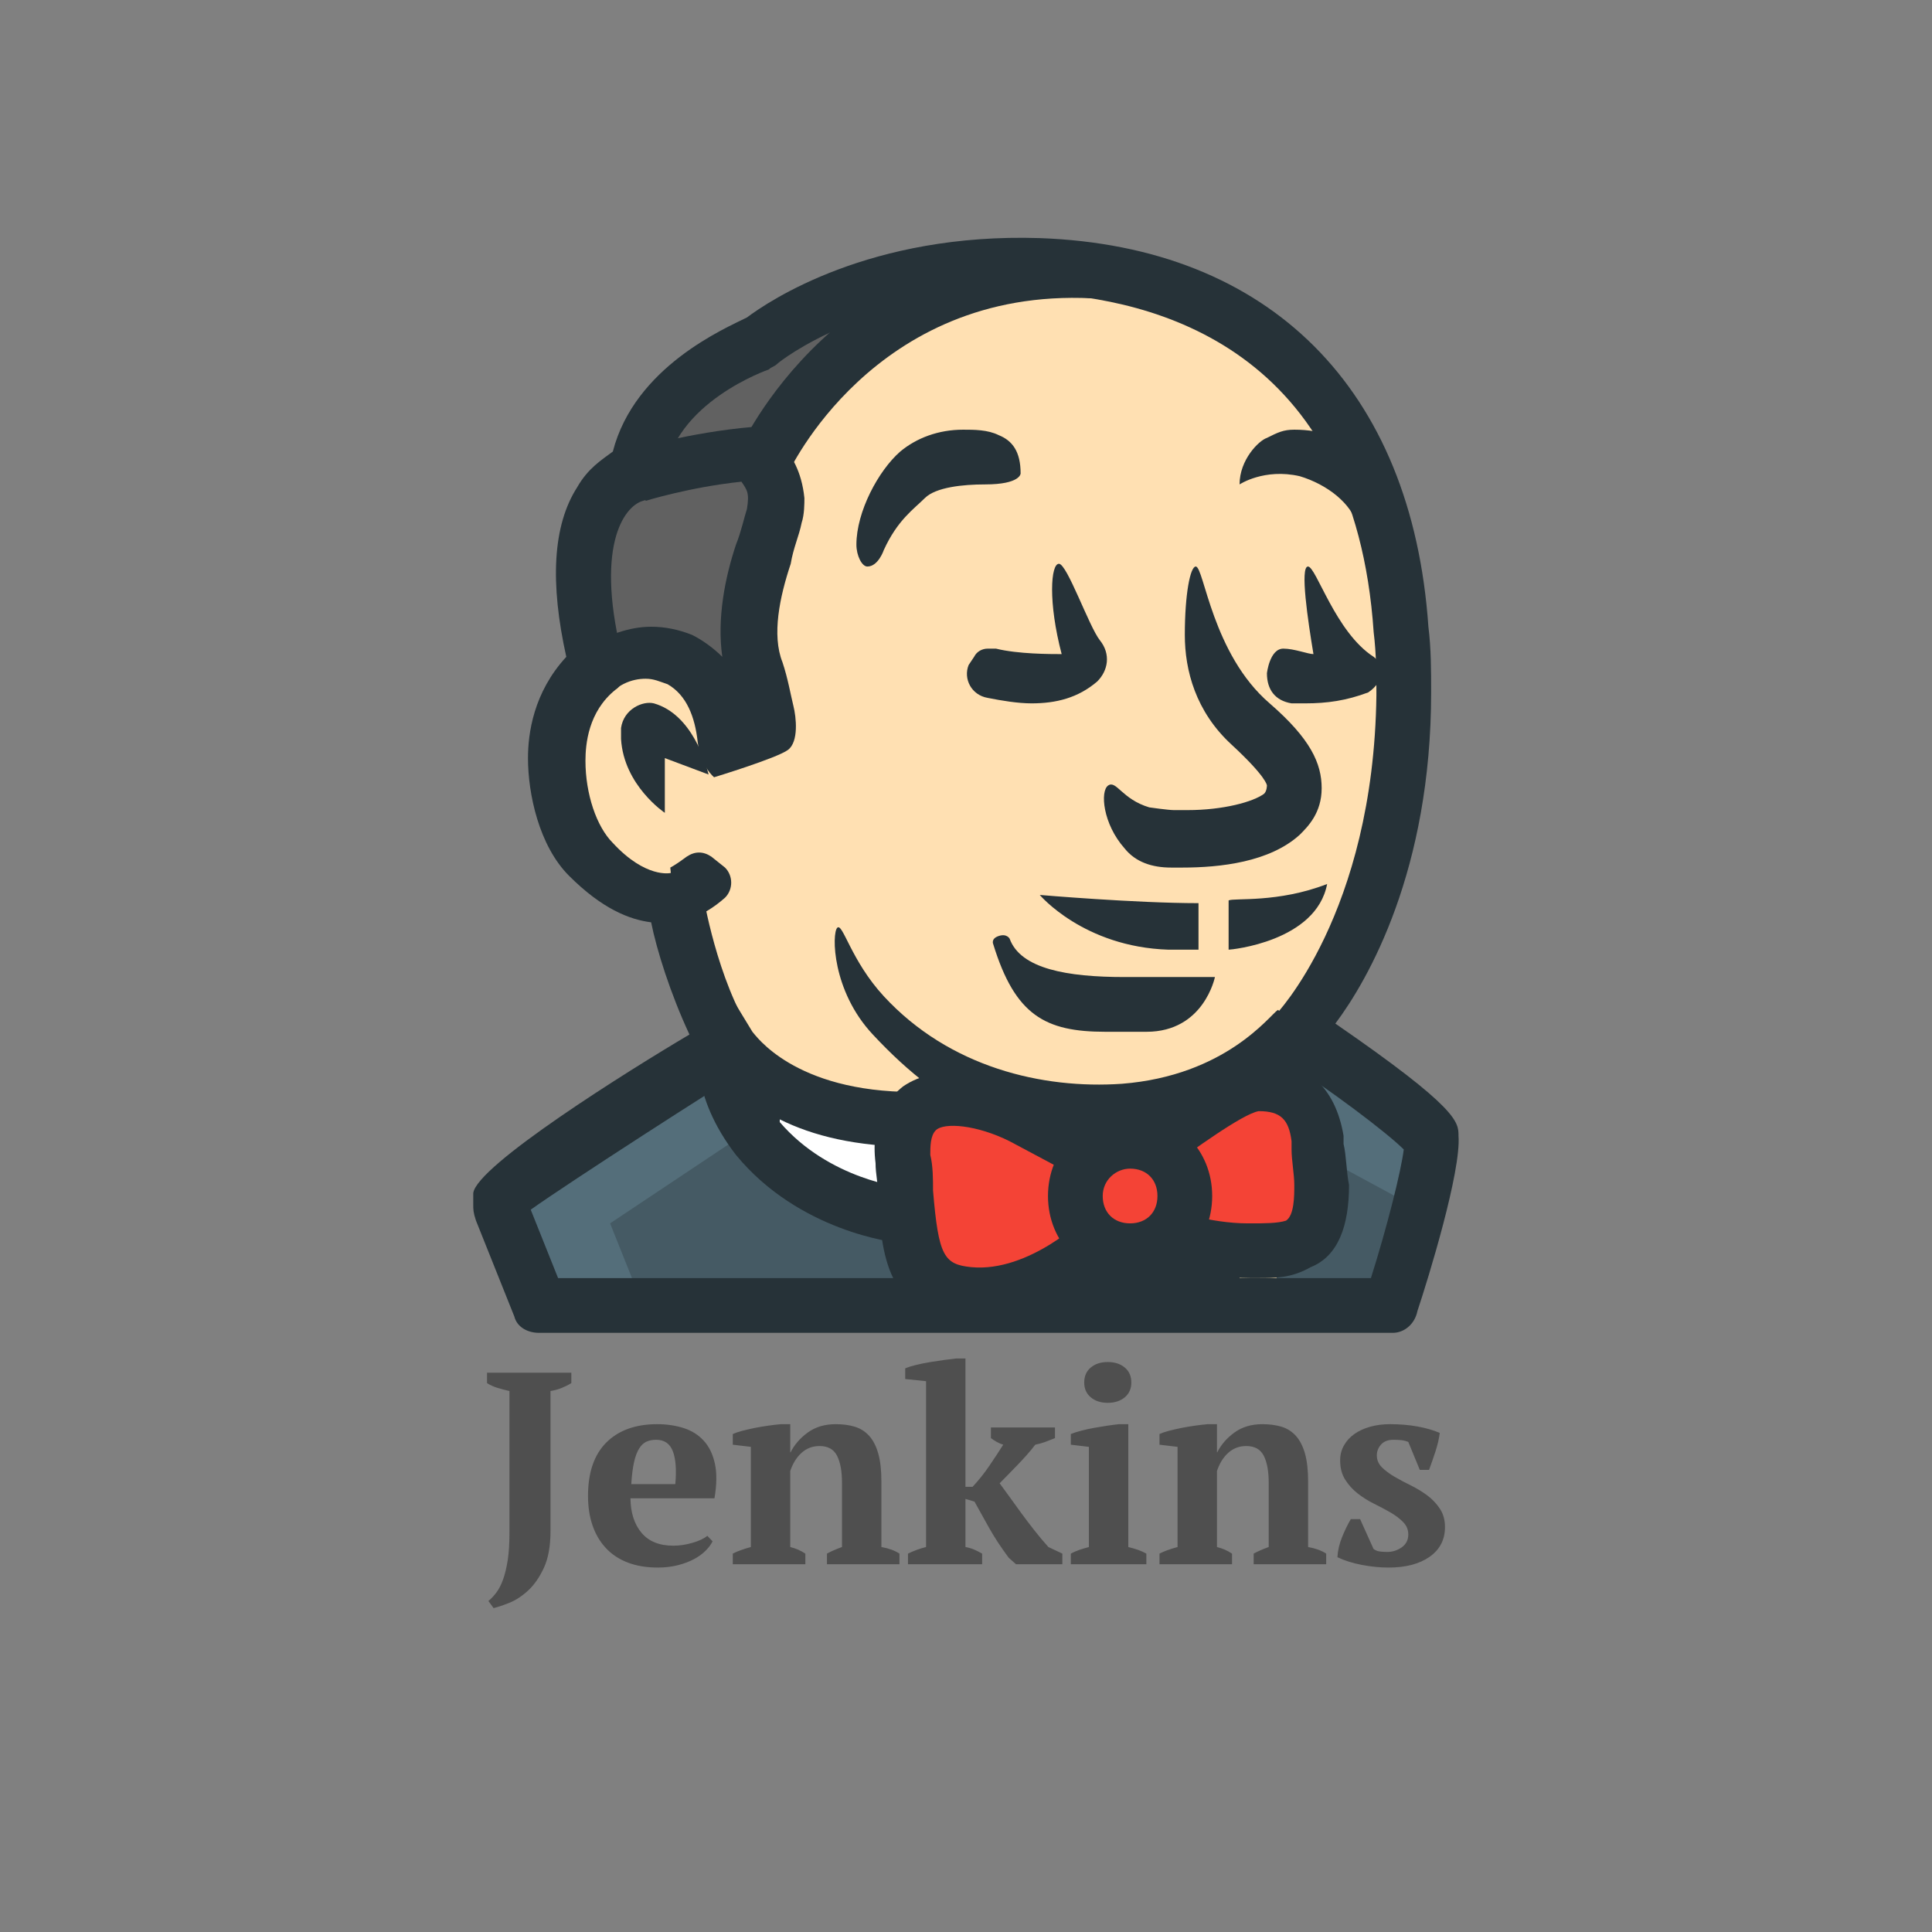 <svg xmlns="http://www.w3.org/2000/svg" xmlns:xlink="http://www.w3.org/1999/xlink" viewBox="0,0,256,256" width="500px" height="500px"><rect x="0" y="0" width="256" height="256" fill="#808080" stroke="none"/><g transform="translate(40.96,40.96) scale(0.68,0.68)"><g fill="none" fill-rule="nonzero" stroke="none" stroke-width="1" stroke-linecap="butt" stroke-linejoin="miter" stroke-miterlimit="10" stroke-dasharray="" stroke-dashoffset="0" font-family="none" font-weight="none" font-size="none" text-anchor="none" style="mix-blend-mode: normal"><g transform="translate(-0.016,-35.17) scale(5.333,5.333)"><path d="M15.2,33.5c-0.5,0.3 -8.2,5.2 -8.2,5.5c0,0.4 0,0.4 0,0.4l1.4,3.6h31.2c0,0 1.5,-4.8 1.4,-6c0,-0.6 -5,-3.9 -5,-3.9c0,0 3.9,-3.9 4,-12.4c0,-0.8 0,-1.6 -0.1,-2.4c-0.7,-9.6 -6.8,-13 -13.2,-13.3c-6.5,-0.2 -10.1,2.8 -10.1,2.8c0,0 -4.1,1.4 -4.5,4.7c0,0 -3.2,0.6 -1.5,7.1c-1.3,1 -1.6,2.4 -1.6,3.4c0,1.3 0.4,2.8 1.2,3.7c1.7,1.8 3.1,1.4 3.1,1.4c0,0 0.6,3.2 1.9,5.4z" fill="#ffe0b2"></path><path d="M36.8,36.9c-0.2,-1.3 -0.8,-1.9 -2.1,-1.9h-0.1h-0.1c-0.4,0.1 -1,0.3 -2.7,1.5l-1,0.7c-0.2,-0.1 -0.5,-0.2 -0.8,-0.2c-0.5,0 -0.9,0.2 -1.3,0.5l-1,-0.5l-1.7,-0.9c-0.9,-0.4 -1.8,-0.7 -2.5,-0.7c-0.5,0 -0.9,0.1 -1.3,0.3c-0.5,0.4 -0.7,1 -0.6,1.8c0,0.4 0.1,0.9 0.1,1.3c0.2,2.1 0.3,3.6 2.3,3.7c0.1,0 0.2,0 0.3,0c1.1,0 2.4,-0.4 3.6,-1.3l0.9,-0.6c0.3,0.2 0.7,0.4 1.1,0.4c0.5,0 0.9,-0.2 1.2,-0.4l1.4,0.3c0.6,0.1 1.1,0.2 1.6,0.2h0.4c0.5,0 1,0 1.5,-0.3c0.6,-0.3 0.9,-1 0.9,-2.1c0,-0.5 -0.1,-1 -0.1,-1.4z" fill="#f44336"></path><path d="M21.7,38.9c0,-0.4 -0.1,-0.8 -0.1,-1.3c-0.1,-0.6 0,-1 0.2,-1.4c-5,-0.1 -6.6,-2.7 -6.6,-2.7c0,0 -0.3,1.6 1.1,3.4c2.1,2.5 5.3,2.8 5.3,2.8h0.2c0,-0.2 0,-0.5 -0.1,-0.8z" fill="#ffffff"></path><path d="M22.9,43l-0.7,-1.4c-0.1,-0.3 -0.2,-0.6 -0.3,-1.1l-0.1,-0.7l-0.7,-0.1c-0.9,-0.2 -3.1,-0.8 -4.7,-2.7c-0.5,-0.6 -0.8,-1.3 -1,-2l-0.4,-1.3l-1.1,0.7c-2,1.3 -5.3,3.4 -6.4,4.3l-0.6,0.5l1.5,3.8h14.5z" fill="#546e7a"></path><path d="M12.2,43h10.7l-0.7,-1.4c-0.1,-0.3 -0.2,-0.6 -0.3,-1.1l-0.1,-0.7l-0.7,-0.1c-0.9,-0.2 -3.1,-0.8 -4.7,-2.7c-0.1,-0.1 -0.2,-0.3 -0.3,-0.4l-5.1,3.4z" fill="#455a64"></path><path d="M40.7,36.5c-0.6,-0.6 -2.4,-1.9 -3.1,-2.4l-0.7,-0.5c-0.2,0.2 -0.6,0.7 -1.3,1.2l0.7,0.7c0.3,0.3 0.5,0.8 0.6,1.3v0.3c0.1,0.4 0.1,0.9 0.1,1.4c0,1.7 -0.6,2 -0.9,2.1c-0.2,0.1 -0.5,0.2 -0.8,0.2l0.1,2h4.1l0.2,-0.7c0.5,-1.6 1.1,-3.9 1.2,-4.9v-0.5z" fill="#546e7a"></path><path d="M39.6,43l0.2,-0.7c0.3,-0.8 0.5,-1.9 0.8,-2.8l-3.7,-2c0,0.3 0.1,0.7 0.1,1.1c0,1.7 -0.6,2 -0.9,2.1c-0.2,0.1 -0.5,0.2 -0.8,0.2l0.1,2l4.2,0.1z" fill="#455a64"></path><path d="M10.3,19.8c0,0 0.1,-0.1 0,0v0l0.1,-0.1c0.5,-0.4 1.2,-0.7 1.8,-0.7c0.6,0 0.9,0.2 1.2,0.3c1.3,0.7 1.6,2 1.7,2.9v0v0.1v0.1c0.6,-0.2 1.2,-0.4 1.4,-0.5c0,-0.1 0,-0.3 -0.1,-0.6c-0.1,-0.4 -0.2,-0.9 -0.4,-1.4c-0.4,-1.1 -0.3,-2.5 0.3,-4.3l0.1,-0.2c0.1,-0.4 0.3,-0.8 0.3,-1.1c0,-0.3 0.1,-0.6 0.1,-0.7c0,-0.3 -0.1,-0.5 -0.2,-0.8l-0.2,-0.5l0.3,-0.5c0.9,-1.5 4.2,-6.5 10.9,-6.5c0.2,0 0.4,0 0.7,0h-0.2c-0.4,-0.2 -0.9,-0.3 -1.4,-0.3c-0.2,0 -0.5,0 -0.7,0v0c-5.4,0 -8.7,2.3 -9.3,2.7l-0.1,0.1l-0.1,0.1c-0.6,0.2 -3.7,1.5 -4.3,4.2l-0.2,0.3l-0.4,0.2c-0.4,0.2 -0.7,0.5 -0.9,0.9c-0.7,1.2 -0.8,3 -0.3,5.5l0.1,0.5l-0.4,0.5l-0.1,0.1c0.1,-0.1 0.2,-0.2 0.3,-0.3z" fill="#616161"></path><path d="M28,41h6v2h-6zM14.2,22.4c-0.1,-0.9 -0.4,-1.7 -1.1,-2.1c-0.3,-0.1 -0.5,-0.2 -0.8,-0.2c-0.5,0 -1.1,0.2 -1.6,0.9l-0.7,-2c0.9,-0.5 1.7,-0.8 2.5,-0.8c0.5,0 1,0.1 1.5,0.3c0.4,0.2 0.8,0.5 1.1,0.8c-0.2,-1.4 0.1,-2.9 0.5,-4.1c0.2,-0.5 0.3,-1 0.4,-1.3c0.1,-0.6 0,-0.7 -0.2,-1c-1.9,0.2 -3.5,0.7 -3.5,0.7l-0.5,-1.9c0.1,0 2.1,-0.6 4.4,-0.8l0.7,-0.1l0.3,0.6c0,0 0.1,0.1 0.1,0.2c0.3,0.3 0.7,0.9 0.8,1.9c0,0.2 0,0.6 -0.1,0.9c-0.1,0.5 -0.3,0.9 -0.4,1.5c-0.4,1.2 -0.7,2.6 -0.3,3.6c0.2,0.6 0.3,1.2 0.4,1.6c0.1,0.4 0.2,1.3 -0.2,1.6c-0.4,0.3 -2.7,1 -2.7,1c0,0 -0.5,-0.4 -0.6,-1.3z" fill="#263238"></path><path d="M17.5,12.6l-1.8,-0.8c0,-0.1 3.7,-8.2 13,-7.6l-0.1,2c-8,-0.4 -11.1,6.4 -11.1,6.4z" fill="#263238"></path><path d="M22,36.2c-5.1,0 -6.8,-2.7 -6.8,-2.7c0,0 -0.3,1.6 1.1,3.4c2.1,2.5 5.3,2.8 5.3,2.8" fill="#ffffff"></path><path d="M21.5,40.7c-0.1,0 -3.6,-0.4 -5.9,-3.2c-1.7,-2.2 -1.4,-4 -1.3,-4.2l0.5,-2.6l1.4,2.3c0.1,0.1 1.5,2.2 5.9,2.2v2c-2.1,0 -3.7,-0.4 -4.9,-1c0,0 0,0 0,0.1c1.8,2.1 4.5,2.4 4.6,2.4zM34.7,42c-0.1,0 -0.2,0 -0.3,0c-1.8,0 -3.5,-0.6 -3.6,-0.6l0.7,-1.9c0,0 1.4,0.5 2.8,0.5h0.1c0.5,0 1,0 1.3,-0.1c0.3,-0.2 0.3,-0.9 0.3,-1.3c0,-0.4 -0.1,-0.9 -0.1,-1.3v-0.3c-0.1,-0.8 -0.4,-1.1 -1.2,-1.1c-0.6,0.1 -2.5,1.5 -3.2,2l-0.5,0.4l-1.2,-1.6l0.4,-0.3c1.9,-1.4 3.4,-2.4 4.4,-2.4c1.8,0 2.9,1 3.2,2.8v0.3c0.1,0.4 0.1,1 0.2,1.5c0,1.5 -0.4,2.6 -1.4,3c-0.7,0.4 -1.3,0.4 -1.9,0.4z" fill="#263238"></path><path d="M24.3,43.6c-0.1,0 -0.2,0 -0.3,0c-2.9,-0.2 -3.1,-2.5 -3.2,-4.6c0,-0.4 -0.1,-0.8 -0.1,-1.2c-0.2,-1.6 0.5,-2.4 1,-2.8c1.3,-0.9 3.3,-0.5 4.8,0.2l3,1.6l-0.9,1.8l-3,-1.6c-1.2,-0.6 -2.4,-0.7 -2.7,-0.4c-0.2,0.2 -0.2,0.6 -0.2,0.9c0.1,0.4 0.1,0.9 0.1,1.3c0.2,2.4 0.4,2.7 1.4,2.8c2.1,0.2 4.2,-1.8 4.2,-1.9l1.4,1.4c-0.2,0.2 -2.6,2.5 -5.5,2.5zM21,15.4c0,0 -0.2,0.6 -0.6,0.6c-0.2,0 -0.4,-0.4 -0.4,-0.8c0,-1.2 0.8,-2.7 1.6,-3.4c0.6,-0.5 1.4,-0.8 2.3,-0.8c0.4,0 0.9,0 1.3,0.2c0.5,0.2 0.8,0.6 0.8,1.4c0,0 0,0.4 -1.3,0.4c-0.8,0 -1.8,0.1 -2.2,0.5c-0.4,0.4 -1,0.8 -1.5,1.9zM26.4,21c-0.5,0 -1.1,-0.1 -1.6,-0.2c-0.6,-0.1 -0.9,-0.7 -0.7,-1.2l0.2,-0.3c0.1,-0.2 0.3,-0.3 0.5,-0.3c0.1,0 0.2,0 0.3,0c0.8,0.2 2,0.2 2.4,0.2c-0.5,-1.9 -0.4,-3.3 -0.1,-3.3c0.3,0 1.1,2.3 1.5,2.8c0.4,0.5 0.3,1.1 -0.1,1.5c-0.7,0.6 -1.5,0.8 -2.4,0.8zM36.4,21c-0.2,0 -0.3,0 -0.5,0c-0.6,-0.1 -0.9,-0.5 -0.9,-1.1c0,0 0.1,-0.9 0.6,-0.9c0.4,0 0.9,0.2 1.1,0.2c-0.2,-1.2 -0.5,-3.2 -0.2,-3.2c0.3,0 1,2.4 2.4,3.3c0.4,0.3 0.4,0.9 -0.2,1.3c-0.8,0.3 -1.5,0.4 -2.3,0.4zM38.3,14.5c-0.2,-0.8 -1.1,-1.5 -2.1,-1.8c-1.3,-0.3 -2.2,0.3 -2.2,0.3c0,-0.9 0.7,-1.6 1,-1.7c0.4,-0.2 0.6,-0.3 1,-0.3c2.1,0 2.9,1.3 3.6,2.6z" fill="#263238"></path><path d="M31.9,27c-0.1,0 -0.3,0 -0.4,0v0c-0.7,0 -1.3,-0.2 -1.7,-0.7c-0.8,-0.9 -0.9,-2.1 -0.6,-2.3c0.3,-0.2 0.5,0.5 1.5,0.8c0,0 0.7,0.1 0.9,0.1c0.2,0 0.3,0 0.5,0c1.3,0 2.4,-0.3 2.8,-0.6c0.1,-0.1 0.1,-0.3 0.1,-0.3c0,0 0,-0.3 -1.3,-1.5c-1.3,-1.2 -1.7,-2.7 -1.7,-4c0,-1.5 0.2,-2.5 0.4,-2.5c0.3,0 0.6,3.2 2.7,5c1.5,1.3 1.9,2.2 1.9,3.1c0,0.9 -0.5,1.4 -0.8,1.7c-1.1,1 -2.9,1.2 -4.3,1.2zM31.4,30c-3.1,-0.1 -4.7,-2 -4.7,-2c0,0 3.5,0.3 5.8,0.3v1.7zM33.6,30v-0.9v-0.9c0.2,-0.1 1.8,0.1 3.6,-0.6c-0.4,2.1 -3.5,2.4 -3.6,2.4zM29.1,33c-2.2,0 -3.3,-0.6 -4.1,-3.2c0,0 -0.1,-0.2 0.2,-0.3c0.3,-0.1 0.4,0.1 0.4,0.1c0.4,1.1 2.1,1.4 4.2,1.4c0.1,0 0.2,0 0.3,0c1,0 3,0 3,0c0,0 -0.4,2 -2.5,2c-0.3,0 -1.3,0 -1.5,0z" fill="#263238"></path><path d="M29,37c-3.2,0 -5.7,-1 -8.4,-3.9c-1.5,-1.6 -1.5,-3.7 -1.3,-3.9c0.2,-0.2 0.5,1.2 1.7,2.5c2.4,2.6 5.8,3.4 8.7,3.2c3.8,-0.3 5.4,-2.5 5.7,-2.7l1.7,1.2c-0.1,0.1 -2.4,3.1 -7.2,3.5c-0.4,0.1 -0.6,0.1 -0.9,0.1zM13.4,29l-0.1,-1l-0.1,-1c0,0 0.2,-0.1 0.6,-0.4c0.3,-0.2 0.6,-0.2 0.9,0l0.5,0.4c0.3,0.3 0.3,0.8 0,1.1c-0.9,0.8 -1.7,0.9 -1.8,0.9zM13,23l1.6,0.6c-0.1,-0.4 -0.6,-2.2 -2,-2.6c-0.4,-0.1 -1.1,0.2 -1.2,0.9c0,0 0,0.2 0,0.3v0.1c0.1,1.7 1.6,2.7 1.6,2.7z" fill="#263238"></path><path d="M30,42c-1.7,0 -3,-1.3 -3,-3c0,-1.7 1.3,-3 3,-3c1.7,0 3,1.3 3,3c0,1.7 -1.3,3 -3,3zM30,38c-0.5,0 -1,0.4 -1,1c0,0.6 0.4,1 1,1c0.6,0 1,-0.4 1,-1c0,-0.6 -0.4,-1 -1,-1z" fill="#263238"></path><path d="M39.6,44h-31.2c-0.4,0 -0.8,-0.2 -0.9,-0.6l-1.4,-3.5c-0.1,-0.3 -0.1,-0.4 -0.1,-0.6v-0.4c0.1,-1 5.7,-4.5 7.9,-5.8c-0.7,-1.5 -1.2,-3.1 -1.4,-4.1c-0.8,-0.1 -1.8,-0.5 -3,-1.7c-1.1,-1.1 -1.5,-3 -1.5,-4.3c0,-0.9 0.2,-2.4 1.4,-3.7c-0.6,-2.7 -0.5,-4.8 0.4,-6.2c0.4,-0.7 0.9,-1 1.3,-1.3c0.8,-3.1 4.1,-4.5 4.9,-4.9c0.8,-0.6 4.5,-3.1 10.7,-2.9c8.4,0.3 13.6,5.5 14.2,14.2c0.1,0.8 0.1,1.6 0.1,2.4c0,6.5 -2.3,10.5 -3.5,12.1c4.5,3.1 4.5,3.6 4.5,4.1c0.1,1.3 -1.1,5.2 -1.5,6.4c-0.1,0.5 -0.5,0.8 -0.9,0.8zM9.1,42h29.7c0.6,-1.9 1.1,-3.9 1.2,-4.7c-0.6,-0.6 -2.7,-2.2 -4.6,-3.4c-0.2,-0.2 -0.4,-0.4 -0.4,-0.7c0,-0.3 0.1,-0.6 0.3,-0.8c0,0 3.6,-3.7 3.7,-11.7c0,-0.7 0,-1.5 -0.1,-2.3c-0.7,-10.4 -8,-12.2 -12.3,-12.4c-6,-0.2 -9.4,2.5 -9.5,2.6c-0.1,0.1 -0.2,0.1 -0.3,0.2c0,0 -3.5,1.2 -3.8,3.9c-0.1,0.4 -0.4,0.8 -0.8,0.9c-0.7,0.2 -1.8,1.7 -0.7,5.9c0.1,0.4 0,0.8 -0.3,1c-1,0.8 -1.1,2 -1.1,2.6c0,1.2 0.4,2.4 1,3c1.2,1.3 2.1,1.1 2.1,1.1c0.3,-0.1 0.6,0 0.8,0.1c0.2,0.2 0.4,0.4 0.4,0.7c0,0 0.5,3.1 1.8,5.1c0.1,0.2 0.2,0.5 0.1,0.8c-0.1,0.3 -0.2,0.5 -0.5,0.6c-0.7,0.4 -6.3,4 -7.7,5zM40.1,37.4v0z" fill="#263238"></path></g></g><g fill="#4f4f4f" fill-rule="nonzero" stroke="none" stroke-width="1" stroke-linecap="butt" stroke-linejoin="miter" stroke-miterlimit="10" stroke-dasharray="" stroke-dashoffset="0" font-family="none" font-weight="none" font-size="none" text-anchor="none" style="mix-blend-mode: normal"><g><path d="M34.665,209.28v-2.03h16.43v2.03c-0.573,0.353 -1.213,0.673 -1.92,0.96c-0.713,0.28 -1.427,0.473 -2.14,0.58v0v27.31c0,2.913 -0.433,5.303 -1.3,7.17c-0.873,1.867 -1.907,3.343 -3.1,4.43c-1.187,1.087 -2.403,1.877 -3.65,2.37c-1.247,0.5 -2.26,0.84 -3.04,1.02v0l-1.01,-1.39c0.533,-0.427 1.047,-0.97 1.54,-1.63c0.5,-0.653 0.937,-1.497 1.31,-2.53c0.373,-1.033 0.677,-2.287 0.91,-3.76c0.227,-1.473 0.34,-3.26 0.34,-5.36v0v-27.63c-0.78,-0.173 -1.553,-0.377 -2.32,-0.61c-0.76,-0.233 -1.443,-0.543 -2.05,-0.93zM77.595,239.04l1.02,1.06c-0.287,0.607 -0.74,1.22 -1.36,1.84c-0.627,0.627 -1.393,1.18 -2.3,1.66c-0.907,0.48 -1.953,0.87 -3.14,1.17c-1.193,0.3 -2.483,0.45 -3.87,0.45v0c-2.207,0 -4.163,-0.327 -5.87,-0.98c-1.707,-0.66 -3.127,-1.603 -4.26,-2.83c-1.14,-1.227 -2.003,-2.693 -2.59,-4.4c-0.587,-1.707 -0.88,-3.627 -0.88,-5.76v0c0,-4.553 1.19,-8.02 3.57,-10.4c2.387,-2.38 5.693,-3.57 9.92,-3.57v0c1.813,0 3.513,0.247 5.1,0.74c1.58,0.5 2.893,1.32 3.94,2.46c1.053,1.133 1.783,2.627 2.19,4.48c0.407,1.847 0.38,4.103 -0.08,6.77v0h-16.37c0.033,2.807 0.753,5.047 2.16,6.72c1.4,1.673 3.47,2.51 6.21,2.51v0c1.173,0 2.39,-0.18 3.65,-0.54c1.267,-0.353 2.253,-0.813 2.96,-1.38zM67.625,220.32v0c-0.713,0 -1.343,0.123 -1.89,0.37c-0.553,0.247 -1.033,0.7 -1.44,1.36c-0.413,0.66 -0.743,1.55 -0.99,2.67c-0.247,1.12 -0.423,2.533 -0.53,4.24v0h8.58c0.253,-2.773 0.093,-4.907 -0.48,-6.4c-0.567,-1.493 -1.65,-2.24 -3.25,-2.24zM115.035,242.5v2.08h-14.13v-2.08c0.46,-0.247 0.913,-0.467 1.36,-0.66c0.447,-0.2 0.97,-0.407 1.57,-0.62v0v-12.53c0,-2.24 -0.32,-3.99 -0.96,-5.25c-0.64,-1.267 -1.777,-1.9 -3.41,-1.9v0c-1.353,0 -2.517,0.437 -3.49,1.31c-0.98,0.873 -1.72,2.057 -2.22,3.55v0v14.82c0.573,0.147 1.08,0.317 1.52,0.51c0.447,0.193 0.92,0.45 1.42,0.77v0v2.08h-14.14v-2.08c0.893,-0.46 2.067,-0.887 3.52,-1.28v0v-19.52l-3.52,-0.42v-2.08c0.467,-0.213 1.073,-0.42 1.82,-0.62c0.747,-0.193 1.553,-0.38 2.42,-0.56c0.873,-0.173 1.763,-0.323 2.67,-0.45c0.907,-0.127 1.733,-0.223 2.48,-0.29v0h1.81v5.49h0.06c0.747,-1.493 1.867,-2.783 3.36,-3.87c1.493,-1.08 3.307,-1.62 5.44,-1.62v0c1.387,0 2.63,0.167 3.73,0.5c1.1,0.34 2.033,0.937 2.8,1.79c0.767,0.853 1.353,2 1.76,3.44c0.407,1.44 0.61,3.263 0.61,5.47v0v12.74c1.427,0.253 2.6,0.68 3.52,1.28zM132.855,220v-2.08h12.48v2.08c-0.68,0.28 -1.313,0.527 -1.9,0.74c-0.587,0.213 -1.233,0.393 -1.94,0.54v0c-0.533,0.707 -1.113,1.407 -1.74,2.1c-0.62,0.693 -1.24,1.36 -1.86,2c-0.627,0.64 -1.223,1.253 -1.79,1.84c-0.567,0.587 -1.083,1.113 -1.55,1.58v0c0.533,0.707 1.157,1.56 1.87,2.56c0.713,0.993 1.477,2.05 2.29,3.17c0.82,1.12 1.683,2.257 2.59,3.41c0.907,1.16 1.823,2.253 2.75,3.28v0l2.72,1.28v2.08h-9.02l-1.44,-1.28c-0.813,-1.1 -1.533,-2.13 -2.16,-3.09c-0.62,-0.96 -1.18,-1.883 -1.68,-2.77c-0.493,-0.893 -0.973,-1.757 -1.44,-2.59c-0.46,-0.833 -0.92,-1.66 -1.38,-2.48v0l-1.76,-0.53v9.38c0.6,0.107 1.15,0.267 1.65,0.48c0.5,0.213 1.033,0.48 1.6,0.8v0v2.08h-14.45v-2.08c1.173,-0.567 2.347,-0.993 3.52,-1.28v0v-32.32l-4.06,-0.42v-2.08c0.5,-0.213 1.177,-0.427 2.03,-0.64c0.853,-0.213 1.76,-0.4 2.72,-0.56c0.96,-0.16 1.903,-0.303 2.83,-0.43c0.92,-0.127 1.7,-0.223 2.34,-0.29v0h1.82v25.01h1.38c1.173,-1.247 2.267,-2.617 3.28,-4.11c1.013,-1.493 1.913,-2.86 2.7,-4.1v0c-0.467,-0.147 -0.887,-0.327 -1.26,-0.54c-0.373,-0.213 -0.753,-0.46 -1.14,-0.74zM163.145,242.5v2.08h-14.72v-2.08c0.533,-0.28 1.083,-0.52 1.65,-0.72c0.573,-0.193 1.197,-0.38 1.87,-0.56v0v-19.52l-3.52,-0.42v-2.08c0.533,-0.213 1.2,-0.427 2,-0.64c0.8,-0.213 1.643,-0.4 2.53,-0.56c0.893,-0.16 1.767,-0.303 2.62,-0.43c0.853,-0.127 1.6,-0.223 2.24,-0.29v0h1.81v23.94c0.713,0.18 1.353,0.367 1.92,0.56c0.567,0.2 1.1,0.44 1.6,0.72zM151.035,209.17v0c0,-1.247 0.427,-2.223 1.28,-2.93c0.853,-0.713 1.957,-1.07 3.31,-1.07v0c1.353,0 2.457,0.357 3.31,1.07c0.853,0.707 1.28,1.683 1.28,2.93v0c0,1.207 -0.427,2.167 -1.28,2.88c-0.853,0.713 -1.957,1.07 -3.31,1.07v0c-1.353,0 -2.457,-0.357 -3.31,-1.07c-0.853,-0.713 -1.28,-1.673 -1.28,-2.88zM198.185,242.5v2.08h-14.13v-2.08c0.46,-0.247 0.913,-0.467 1.36,-0.66c0.44,-0.2 0.963,-0.407 1.57,-0.62v0v-12.53c0,-2.24 -0.32,-3.99 -0.96,-5.25c-0.64,-1.267 -1.777,-1.9 -3.41,-1.9v0c-1.353,0 -2.52,0.437 -3.5,1.31c-0.973,0.873 -1.71,2.057 -2.21,3.55v0v14.82c0.567,0.147 1.073,0.317 1.52,0.51c0.447,0.193 0.917,0.45 1.41,0.77v0v2.08h-14.13v-2.08c0.887,-0.46 2.06,-0.887 3.52,-1.28v0v-19.52l-3.52,-0.42v-2.08c0.46,-0.213 1.063,-0.42 1.81,-0.62c0.747,-0.193 1.557,-0.38 2.43,-0.56c0.873,-0.173 1.763,-0.323 2.67,-0.45c0.907,-0.127 1.733,-0.223 2.48,-0.29v0h1.81v5.49h0.05c0.747,-1.493 1.867,-2.783 3.36,-3.87c1.493,-1.08 3.307,-1.62 5.44,-1.62v0c1.387,0 2.633,0.167 3.74,0.5c1.1,0.34 2.033,0.937 2.8,1.79c0.76,0.853 1.347,2 1.76,3.44c0.407,1.44 0.61,3.263 0.61,5.47v0v12.74c1.42,0.253 2.593,0.68 3.52,1.28zM214.185,238.77v0c0,-0.927 -0.33,-1.727 -0.99,-2.4c-0.653,-0.673 -1.47,-1.297 -2.45,-1.87c-0.98,-0.567 -2.047,-1.133 -3.2,-1.7c-1.153,-0.573 -2.22,-1.24 -3.2,-2c-0.98,-0.767 -1.797,-1.667 -2.45,-2.7c-0.66,-1.027 -0.99,-2.287 -0.99,-3.78v0c0,-1.067 0.25,-2.037 0.75,-2.91c0.493,-0.873 1.167,-1.61 2.02,-2.21c0.853,-0.607 1.877,-1.08 3.07,-1.42c1.193,-0.333 2.483,-0.5 3.87,-0.5v0c1.92,0 3.707,0.15 5.36,0.45c1.653,0.3 3.1,0.717 4.34,1.25v0c-0.14,1.14 -0.423,2.36 -0.85,3.66c-0.427,1.293 -0.837,2.473 -1.23,3.54v0h-1.81l-2.24,-5.44c-0.427,-0.173 -0.87,-0.287 -1.33,-0.34c-0.467,-0.053 -0.983,-0.08 -1.55,-0.08v0c-1.067,0 -1.877,0.31 -2.43,0.93c-0.547,0.62 -0.82,1.323 -0.82,2.11v0c0,0.887 0.327,1.66 0.98,2.32c0.66,0.653 1.48,1.267 2.46,1.84c0.973,0.567 2.04,1.133 3.2,1.7c1.153,0.573 2.22,1.223 3.2,1.95c0.973,0.727 1.79,1.59 2.45,2.59c0.66,0.993 0.99,2.183 0.99,3.57v0c0,2.453 -0.997,4.383 -2.99,5.79c-1.993,1.4 -4.66,2.1 -8,2.1v0c-1.707,0 -3.467,-0.177 -5.28,-0.53c-1.813,-0.353 -3.377,-0.85 -4.69,-1.49v0c0.067,-1.28 0.367,-2.58 0.9,-3.9c0.533,-1.313 1.103,-2.487 1.71,-3.52v0h1.81l2.62,5.82c0.387,0.28 0.82,0.447 1.3,0.5c0.48,0.053 0.933,0.08 1.36,0.08v0c1.033,0 1.977,-0.3 2.83,-0.9c0.853,-0.607 1.28,-1.443 1.28,-2.51z"></path></g></g></g></svg>